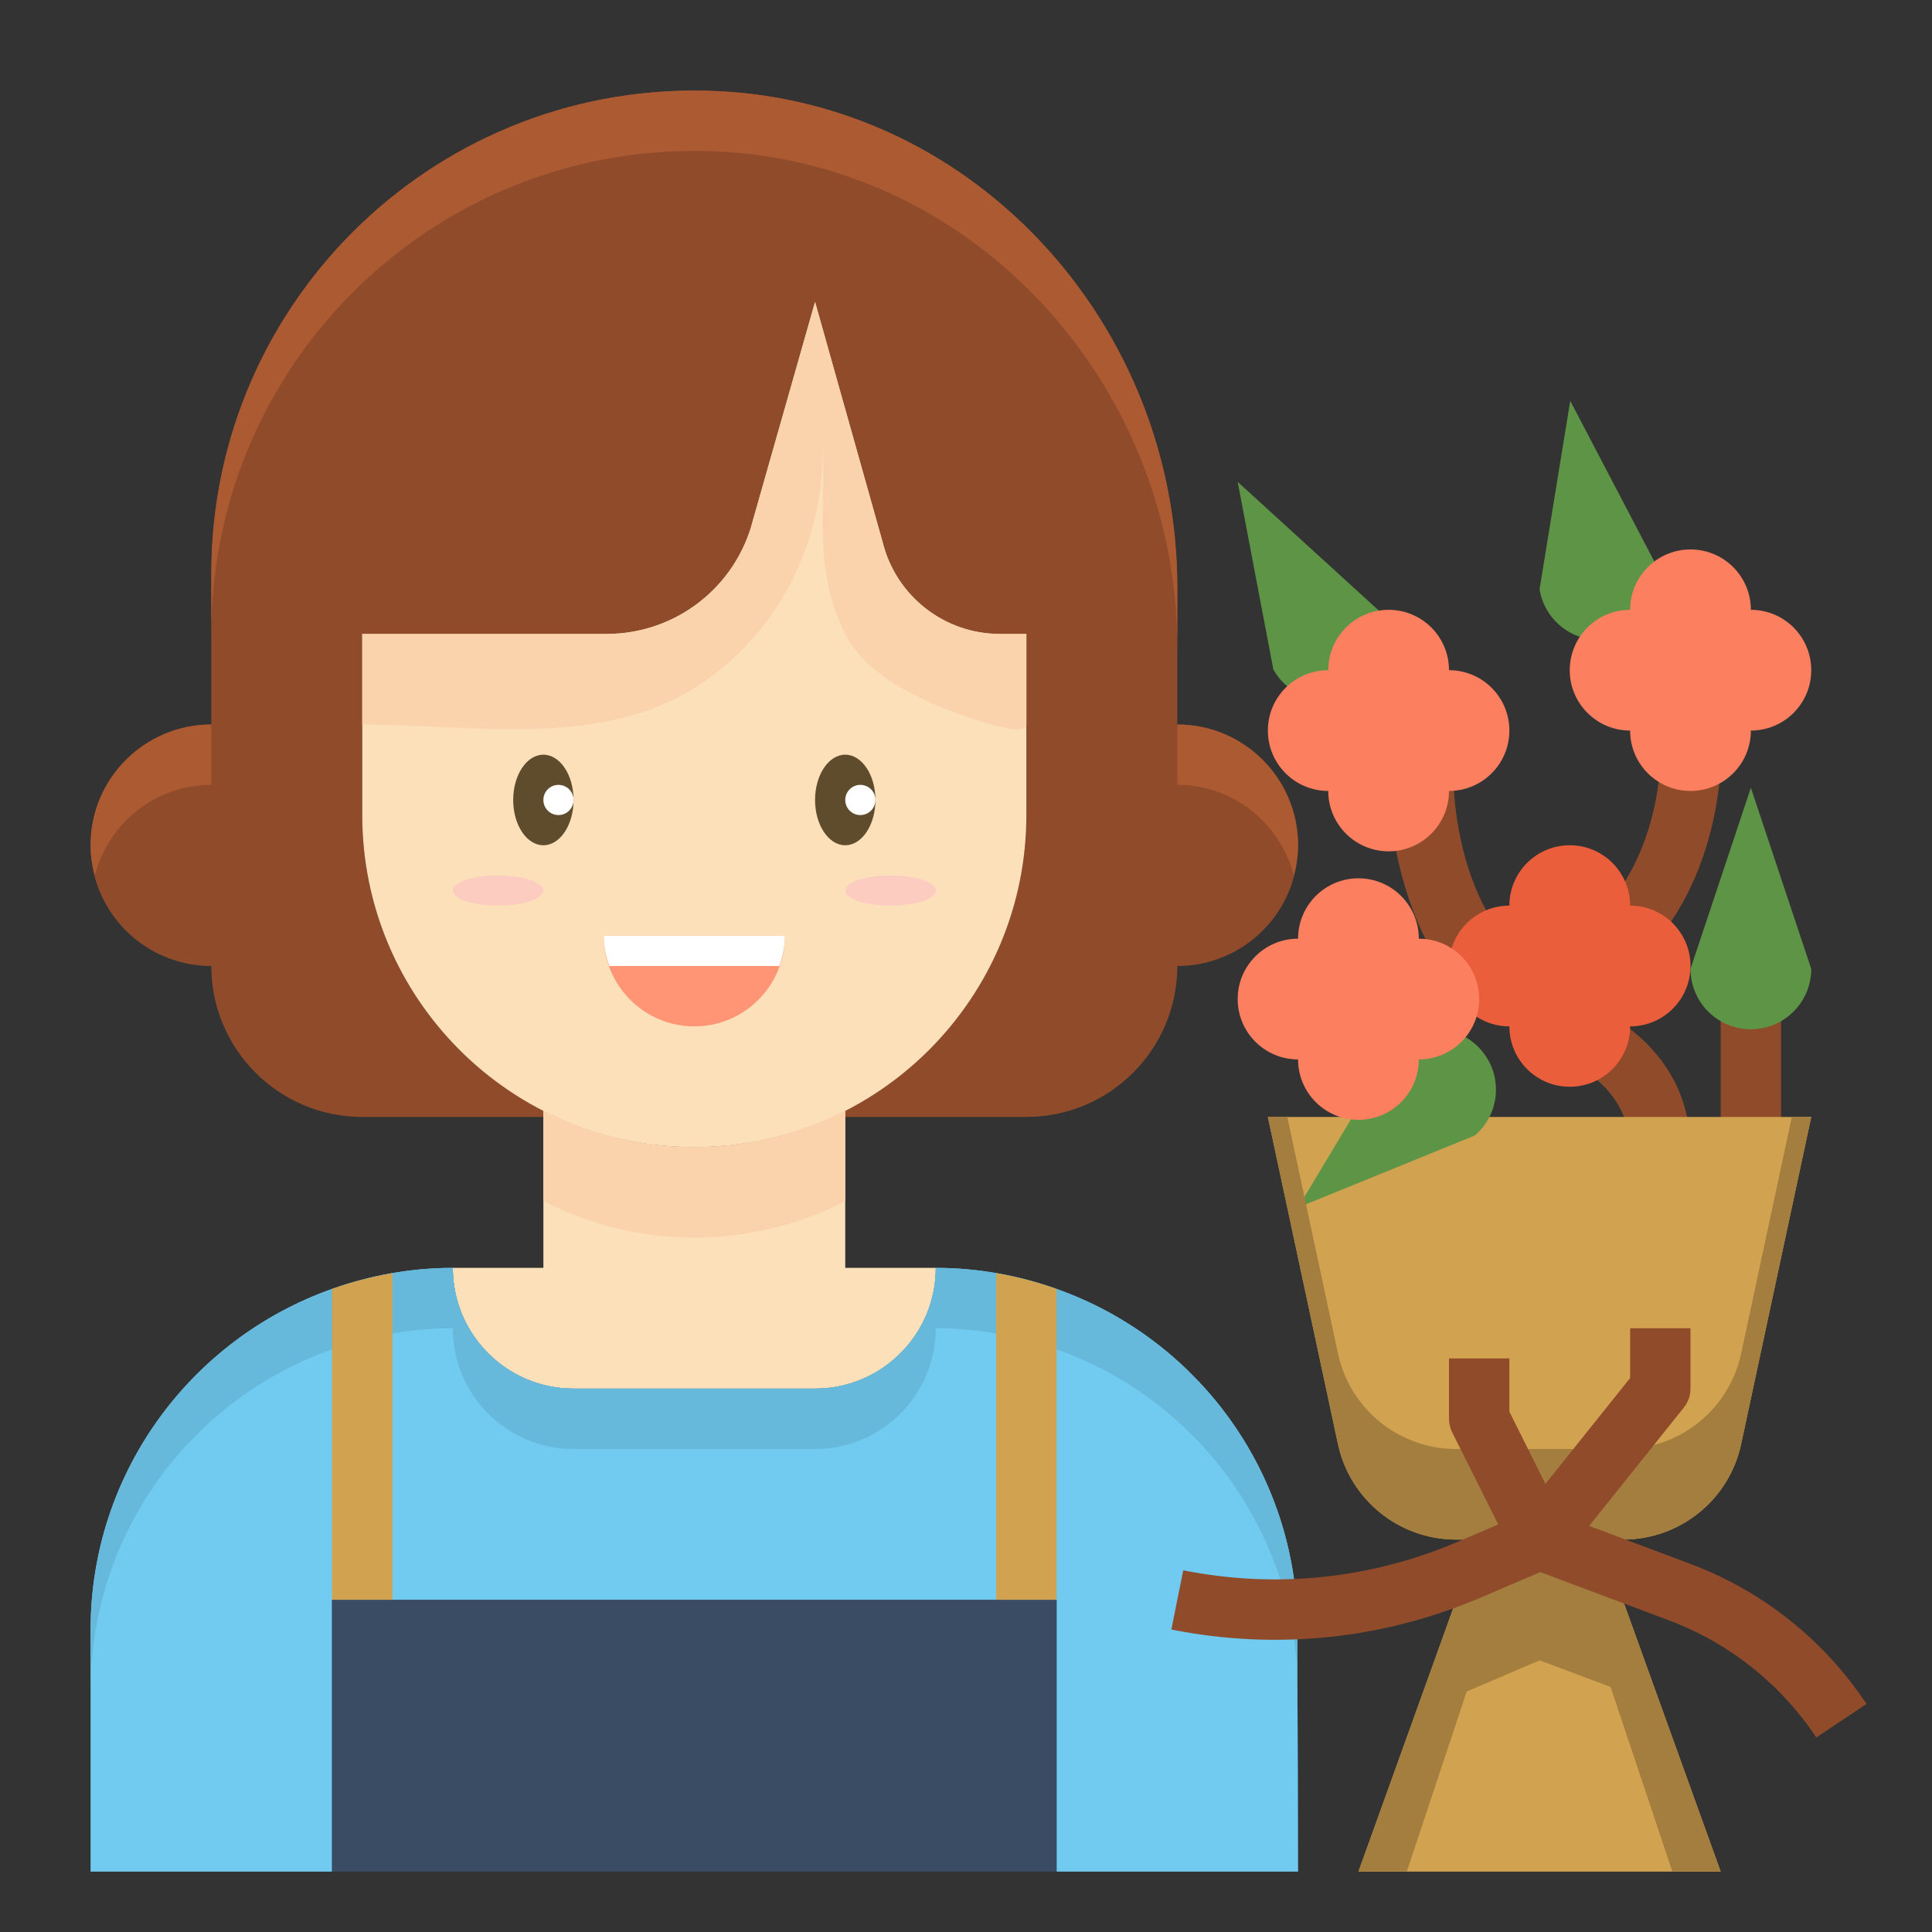 <svg id="Layer_1_1_" enable-background="new 0 0 64 64" height="512" viewBox="0 0 64 64" width="512" xmlns="http://www.w3.org/2000/svg"><rect x="0" y="0" width="64" height="64" fill="#333333" stroke="none"/><g fill="#904c2a"><path d="m57 33.095h2v5h-2z"/><path d="m48.474 33c-2.446-2.779-2.474-6.825-2.474-6.996h2.158-1.079l1.079-.004c0 .031.039 3.218 1.842 5.266z"/><path d="m52.447 33.095-.895-1.789c3.409-1.704 3.448-6.061 3.448-6.105h2c0 .229-.052 5.643-4.553 7.894z"/><path d="m56 38.095h-2c0-2.224-2.227-3.021-2.321-3.053l.638-1.896c.15.051 3.683 1.271 3.683 4.949z"/></g><path d="m53.294 21.175c1.09-.177 1.831-1.204 1.655-2.294l-2.933-5.603-1.016 6.242c.177 1.09 1.204 1.831 2.294 1.655z" fill="#5e9446"/><path d="m44.903 22.946c.964-.539 1.309-1.757.77-2.722l-4.673-4.261 1.181 6.213c.539.964 1.757 1.309 2.722.77z" fill="#5e9446"/><path d="m39 24v-4.548c0-8.615-6.621-16.028-15.227-16.434-9.188-.432-16.773 6.889-16.773 15.982v5c-2.209 0-4 1.791-4 4s1.791 4 4 4c0 2.761 2.239 5 5 5h6v-.21c-3.559-1.822-6-5.517-6-9.79v-6h8.096c2.294 0 4.294-1.562 4.851-3.787l2.053-7.213 2.243 7.97c.445 1.781 2.045 3.03 3.881 3.03h.876v6c0 4.273-2.441 7.968-6 9.79v.21h6c2.761 0 5-2.239 5-5 2.209 0 4-1.791 4-4s-1.791-4-4-4z" fill="#904c2a"/><path d="m33.123 21c-1.835 0-3.435-1.249-3.881-3.03l-2.242-7.97-2.053 7.213c-.557 2.225-2.557 3.787-4.851 3.787h-8.096v6c0 6.075 4.925 11 11 11s11-4.925 11-11v-6z" fill="#fce0b9"/><path d="m28 36.79c-1.501.768-3.198 1.21-5 1.21s-3.499-.442-5-1.21v5.21h-3c0 2.209 1.791 4 4 4h8c2.209 0 4-1.791 4-4h-3z" fill="#fce0b9"/><path d="m42.964 53.294c-.287-4.912-3.519-9.023-7.964-10.596-1.253-.444-2.595-.698-4-.698 0 2.209-1.791 4-4 4h-8c-2.209 0-4-1.791-4-4-1.405 0-2.747.254-4 .697-4.658 1.649-8 6.08-8 11.303v8h8v-9h24v9h8s-.022-8.471-.036-8.706z" fill="#71caf0"/><path d="m59 37h-3-11-3l2.322 10.838c.396 1.844 2.026 3.162 3.912 3.162h.766 2 2 .766c1.886 0 3.516-1.318 3.911-3.162l2.323-10.838z" fill="#d1a250"/><path d="m48.687 51.991c-.032.014-.066.024-.098.038l-3.589 9.971h12l-3.647-10.118-2.353-.882z" fill="#d1a250"/><path d="m46.254 34.577-3.254 5.423 5.857-2.386c.839-.719.936-1.981.217-2.82s-1.981-.936-2.82-.217z" fill="#5e9446"/><path d="m60 32.095-2-6-2 6c0 1.105.895 2 2 2s2-.895 2-2z" fill="#5e9446"/><path d="m52 28c-1.105 0-2 .895-2 2-1.105 0-2 .895-2 2s.895 2 2 2c0 1.105.895 2 2 2s2-.895 2-2c1.105 0 2-.895 2-2s-.895-2-2-2c0-1.105-.895-2-2-2z" fill="#eb5e3b"/><path d="m46 20.201c-1.105 0-2 .895-2 2-1.105 0-2 .895-2 2s.895 2 2 2c0 1.105.895 2 2 2s2-.895 2-2c1.105 0 2-.895 2-2s-.895-2-2-2c0-1.105-.895-2-2-2z" fill="#fc7f60"/><path d="m58 24.201c1.105 0 2-.895 2-2s-.895-2-2-2c0-1.105-.895-2-2-2s-2 .895-2 2c-1.105 0-2 .895-2 2s.895 2 2 2c0 1.105.895 2 2 2s2-.896 2-2z" fill="#fc7f60"/><path d="m23 38c-1.802 0-3.499-.442-5-1.21v3c1.501.768 3.198 1.21 5 1.21s3.499-.442 5-1.21v-3c-1.501.768-3.198 1.21-5 1.21z" fill="#fad3ac"/><path d="m33.123 21c-1.835 0-3.435-1.249-3.881-3.03l-2.242-7.97-2.053 7.213c-.557 2.225-2.557 3.787-4.851 3.787h-8.096v3c3.516 0 7.647.761 10.809-1.09.549-.321 1.055-.701 1.514-1.128 2.048-1.907 3.135-4.74 2.883-7.511.24 2.37-.366 4.43.794 6.729.566 1.122 1.785 1.812 2.887 2.309.264.119 3.113 1.265 3.113.691v-3z" fill="#fad3ac"/><path d="m39 26c1.862 0 3.412 1.278 3.859 3 .083-.321.141-.653.141-1 0-2.209-1.791-4-4-4z" fill="#ab5a32"/><path d="m23.773 5.018c8.606.405 15.227 7.819 15.227 16.434v-2c0-8.615-6.621-16.028-15.227-16.434-9.188-.432-16.773 6.889-16.773 15.982v2c0-9.093 7.585-16.414 16.773-15.982z" fill="#ab5a32"/><path d="m7 26v-2c-2.209 0-4 1.791-4 4 0 .347.058.679.141 1 .447-1.722 1.997-3 3.859-3z" fill="#ab5a32"/><ellipse cx="29.5" cy="29.5" fill="#fcccc0" rx="1.5" ry=".5"/><ellipse cx="16.5" cy="29.5" fill="#fcccc0" rx="1.5" ry=".5"/><path d="m57.678 44.838c-.396 1.844-2.026 3.162-3.912 3.162h-.766-2-2-.766c-1.886 0-3.516-1.318-3.911-3.162l-1.68-7.838h-.643l2.322 10.838c.396 1.844 2.026 3.162 3.912 3.162h.766 2 2 .766c1.886 0 3.516-1.318 3.911-3.162l2.323-10.838h-.643z" fill="#a37e3e"/><path d="m48.588 56.029c.032-.014.066-.024.098-.038l2.314-.991 2.353.882 2.047 6.118h1.6l-3.647-10.118-2.353-.882-2.313.991c-.032.014-.066.024-.098.038l-3.589 9.971h1.6z" fill="#a37e3e"/><path d="m11 44.697c1.253-.443 2.595-.697 4-.697 0 2.209 1.791 4 4 4h8c2.209 0 4-1.791 4-4 1.405 0 2.747.254 4 .697 4.445 1.574 7.678 5.684 7.964 10.596.009.156.022 4.475.029 6.706h.007s-.022-8.471-.036-8.706c-.287-4.912-3.519-9.023-7.964-10.596-1.253-.443-2.595-.697-4-.697 0 2.209-1.791 4-4 4h-8c-2.209 0-4-1.791-4-4-1.405 0-2.747.254-4 .697-4.658 1.649-8 6.08-8 11.303v2c0-5.223 3.342-9.654 8-11.303z" fill="#67b9db"/><ellipse cx="18" cy="26.5" fill="#5e4c2d" rx="1" ry="1.5"/><ellipse cx="28" cy="26.5" fill="#5e4c2d" rx="1" ry="1.5"/><circle cx="18.5" cy="26.5" fill="#fff" r=".5"/><circle cx="28.5" cy="26.5" fill="#fff" r=".5"/><path d="m23 34c1.657 0 3-1.343 3-3h-6c0 1.657 1.343 3 3 3z" fill="#ff9575"/><path d="m25.816 32c.112-.314.184-.647.184-1h-6c0 .353.072.686.184 1z" fill="#fff"/><path d="m11 42.697v10.303h2v-10.825c-.688.119-1.356.294-2 .522z" fill="#d1a250"/><path d="m35 42.697c-.644-.228-1.312-.404-2-.523v10.826h2z" fill="#d1a250"/><path d="m11 53h24v9h-24z" fill="#3a4c63"/><path d="m45 29.095c-1.105 0-2 .895-2 2-1.105 0-2 .895-2 2s.895 2 2 2c0 1.105.895 2 2 2s2-.895 2-2c1.105 0 2-.895 2-2s-.895-2-2-2c0-1.104-.895-2-2-2z" fill="#fc7f60"/><path d="m55.976 51.798-3.333-1.25 3.138-3.923c.142-.178.219-.397.219-.625v-2h-2v1.649l-2.805 3.506-1.195-2.391v-1.764h-2v2c0 .155.036.309.105.447l1.526 3.052-1.338.573c-2.881 1.234-6.029 1.559-9.097.947l-.393 1.961c3.471.694 7.025.324 10.276-1.07l1.944-.833 4.249 1.594c2.009.753 3.702 2.096 4.895 3.884l1.664-1.109c-1.426-2.14-3.451-3.748-5.855-4.648z" fill="#904c2a"/></svg>